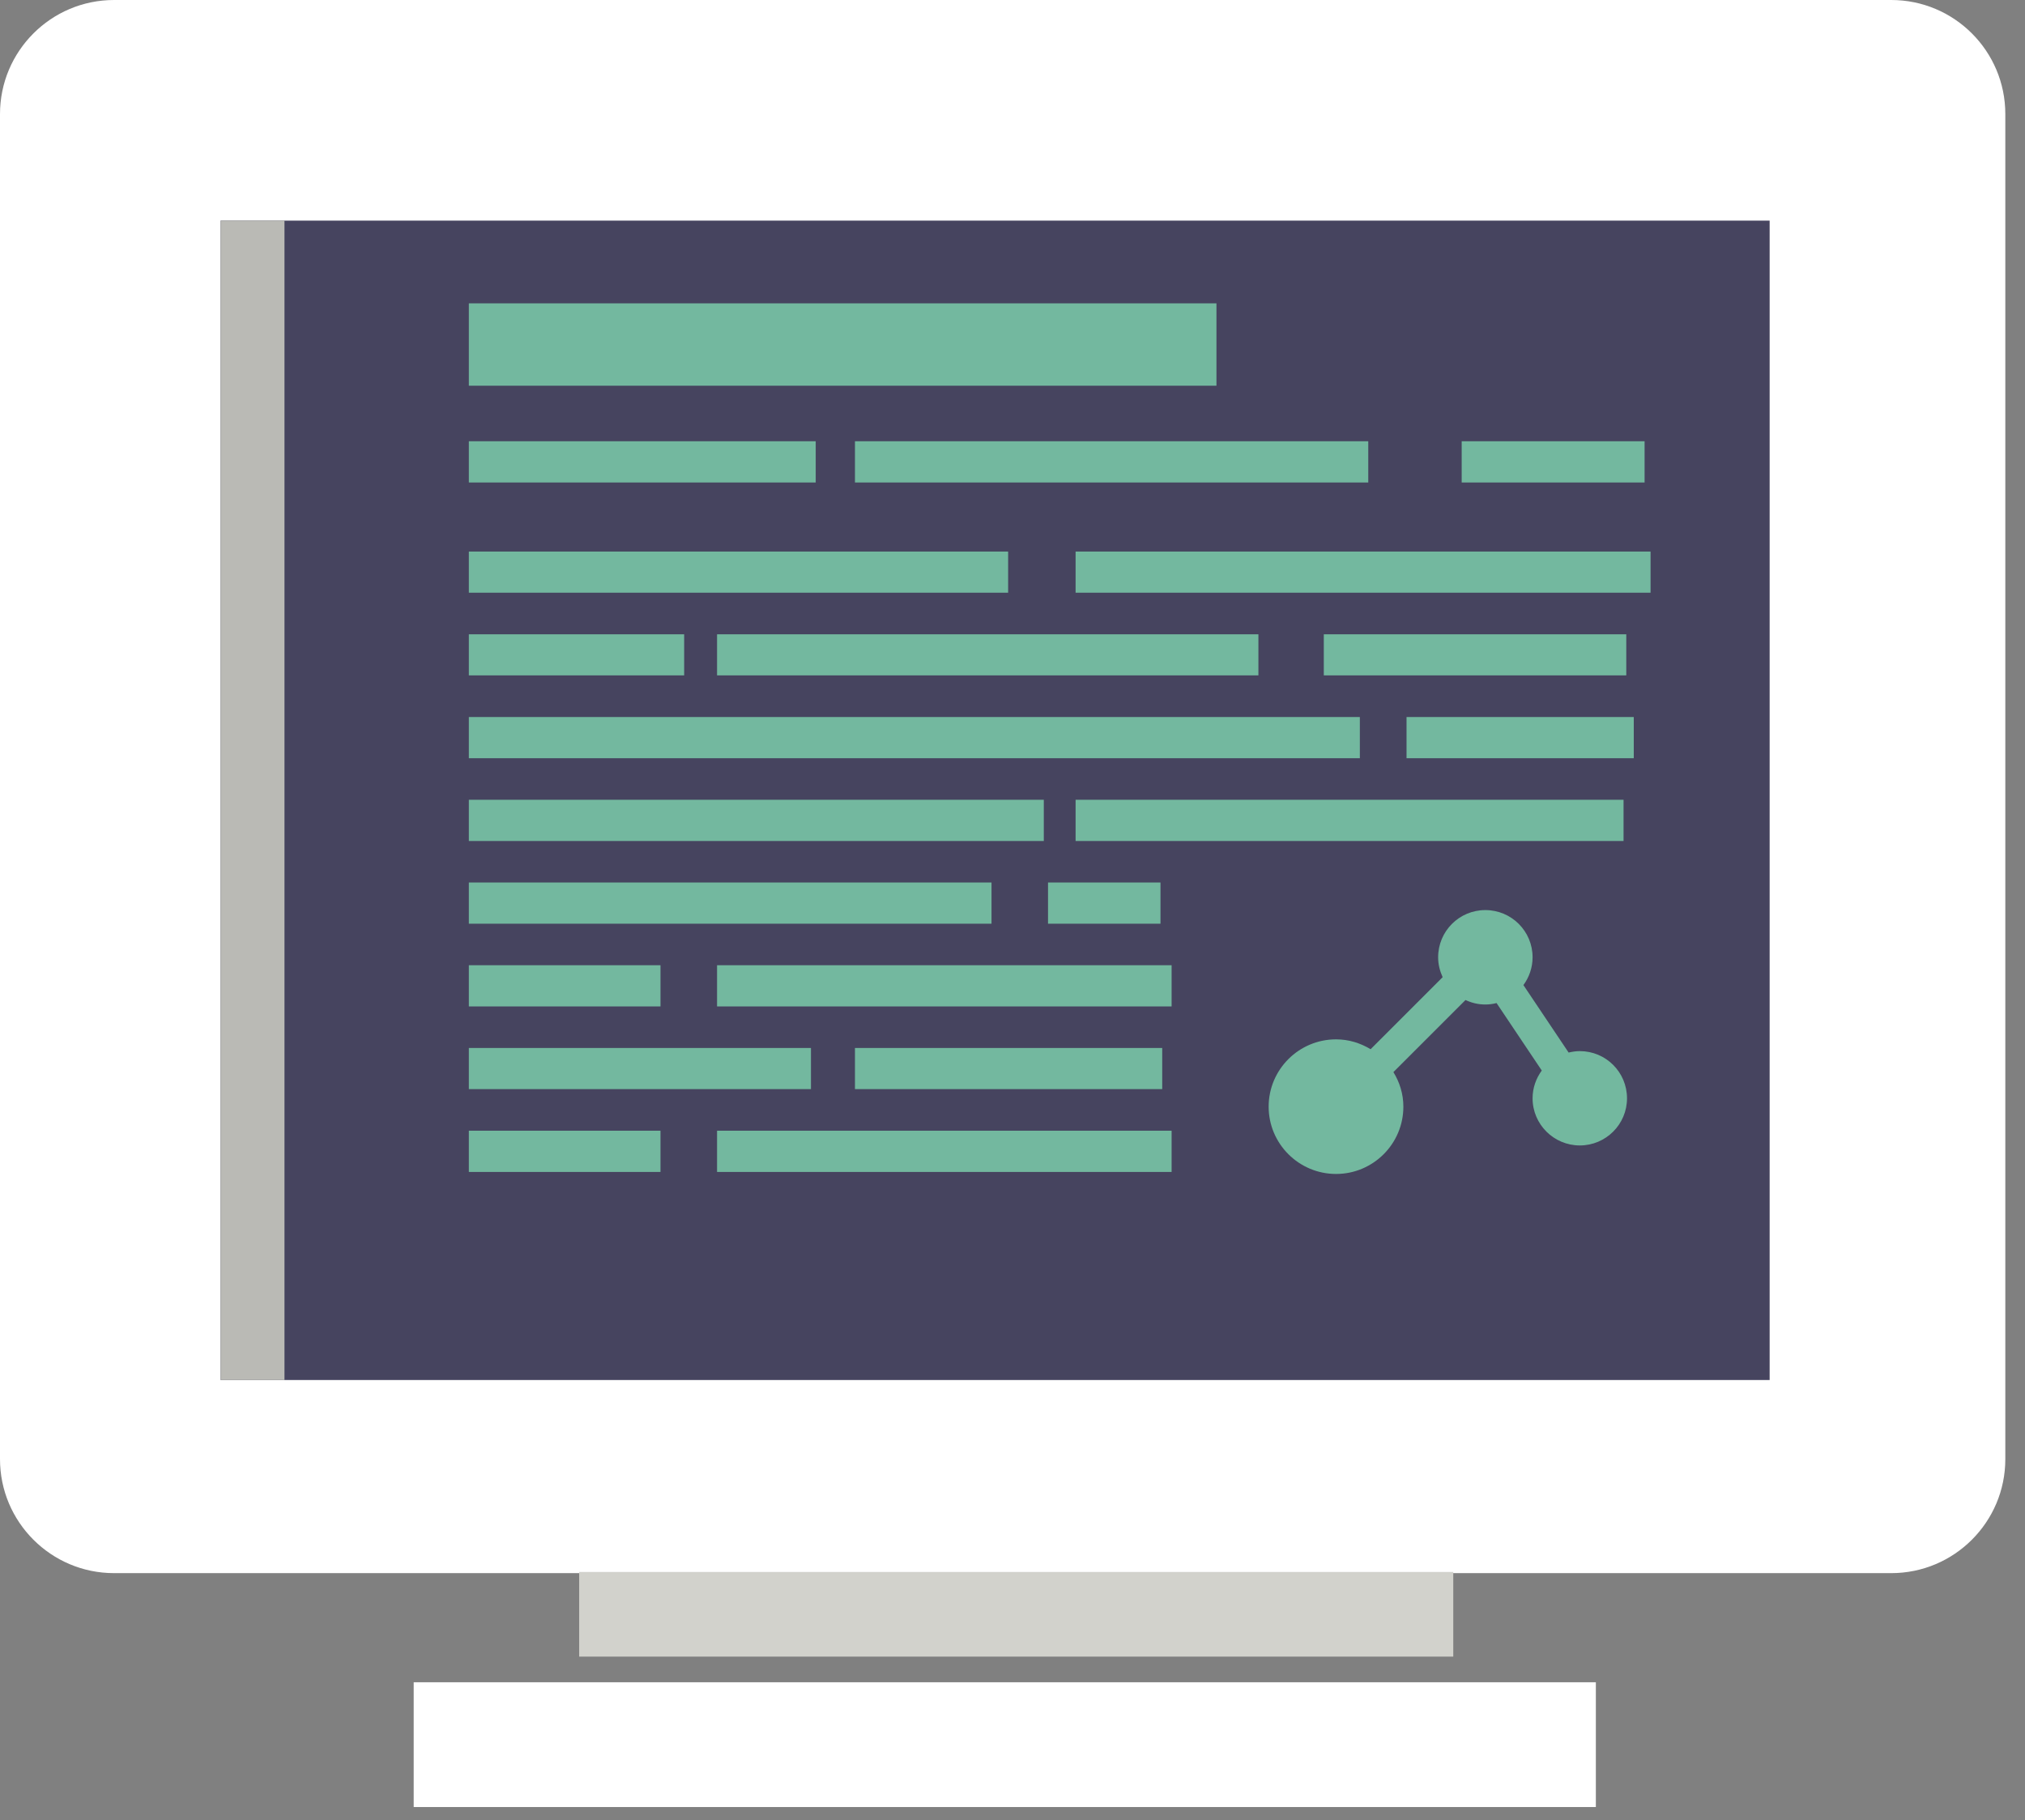 <?xml version="1.0" encoding="UTF-8"?>
<svg width="89px" height="80px" viewBox="0 0 89 80" version="1.1" xmlns="http://www.w3.org/2000/svg" xmlns:xlink="http://www.w3.org/1999/xlink">
    <rect x="0" y="0" width="89" height="80" fill="#808080" stroke="none"/>
    <!-- Generator: Sketch 49.1 (51147) - http://www.bohemiancoding.com/sketch -->
    <title>Group 14</title>
    <desc>Created with Sketch.</desc>
    <defs></defs>
    <g id="Page-1" stroke="none" stroke-width="1" fill="none" fill-rule="evenodd">
        <g id="Avaleht_md" transform="translate(-607, -634)">
            <g id="Group-10" transform="translate(320, 558)">
                <g id="Group-13" transform="translate(0, 76)">
                    <g id="Group-14" transform="translate(287, 0)">
                        <path d="M88.135,64.132 C88.135,66.897 85.89,69.143 83.121,69.143 L5.013,69.143 C2.246,69.143 0,66.897 0,64.132 L0,5.013 C0,2.246 2.246,0 5.013,0 L83.121,0 C85.89,0 88.135,2.246 88.135,5.013 L88.135,64.132" id="Fill-230" fill="#FFFFFF"></path>
                        <polygon id="Fill-231" fill="#46445F" points="9.697 60.655 77.777 60.655 77.777 9.697 9.697 9.697"></polygon>
                        <polygon id="Fill-232" fill="#BABAB5" points="9.697 60.655 12.503 60.655 12.503 9.697 9.697 9.697"></polygon>
                        <polygon id="Fill-233" fill="#73B89F" points="20.606 16.953 53.464 16.953 53.464 13.333 20.606 13.333"></polygon>
                        <polygon id="Fill-234" fill="#73B89F" points="20.606 21.207 35.851 21.207 35.851 19.394 20.606 19.394"></polygon>
                        <polygon id="Fill-235" fill="#73B89F" points="37.576 21.207 60.136 21.207 60.136 19.394 37.576 19.394"></polygon>
                        <polygon id="Fill-236" fill="#73B89F" points="64.242 21.207 72.281 21.207 72.281 19.394 64.242 19.394"></polygon>
                        <polygon id="Fill-237" fill="#73B89F" points="58.182 29.684 71.476 29.684 71.476 27.879 58.182 27.879"></polygon>
                        <polygon id="Fill-238" fill="#73B89F" points="20.606 26.051 44.308 26.051 44.308 24.242 20.606 24.242"></polygon>
                        <polygon id="Fill-239" fill="#73B89F" points="47.273 26.051 72.543 26.051 72.543 24.242 47.273 24.242"></polygon>
                        <polygon id="Fill-240" fill="#73B89F" points="20.606 29.684 30.069 29.684 30.069 27.879 20.606 27.879"></polygon>
                        <polygon id="Fill-241" fill="#73B89F" points="31.515 29.684 55.308 29.684 55.308 27.879 31.515 27.879"></polygon>
                        <polygon id="Fill-242" fill="#73B89F" points="20.606 33.326 59.766 33.326 59.766 31.515 20.606 31.515"></polygon>
                        <polygon id="Fill-243" fill="#73B89F" points="61.818 33.326 71.805 33.326 71.805 31.515 61.818 31.515"></polygon>
                        <polygon id="Fill-244" fill="#73B89F" points="20.606 36.964 45.876 36.964 45.876 35.152 20.606 35.152"></polygon>
                        <polygon id="Fill-245" fill="#73B89F" points="47.273 36.964 71.356 36.964 71.356 35.152 47.273 35.152"></polygon>
                        <polygon id="Fill-246" fill="#73B89F" points="20.606 40.599 43.578 40.599 43.578 38.788 20.606 38.788"></polygon>
                        <polygon id="Fill-247" fill="#73B89F" points="46.061 40.599 51.004 40.599 51.004 38.788 46.061 38.788"></polygon>
                        <polygon id="Fill-248" fill="#73B89F" points="20.606 44.235 29.029 44.235 29.029 42.424 20.606 42.424"></polygon>
                        <polygon id="Fill-249" fill="#73B89F" points="31.515 44.235 51.493 44.235 51.493 42.424 31.515 42.424"></polygon>
                        <polygon id="Fill-250" fill="#73B89F" points="20.606 47.869 35.642 47.869 35.642 46.061 20.606 46.061"></polygon>
                        <polygon id="Fill-251" fill="#73B89F" points="37.576 47.869 51.08 47.869 51.08 46.061 37.576 46.061"></polygon>
                        <polygon id="Fill-252" fill="#73B89F" points="20.606 51.51 29.029 51.51 29.029 49.697 20.606 49.697"></polygon>
                        <polygon id="Fill-253" fill="#73B89F" points="31.515 51.51 51.493 51.51 51.493 49.697 31.515 49.697"></polygon>
                        <path d="M69.434,46.199 C69.262,46.199 69.102,46.225 68.942,46.262 L66.955,43.297 C67.206,42.955 67.358,42.532 67.358,42.075 C67.358,40.927 66.429,40 65.281,40 C64.135,40 63.207,40.927 63.207,42.075 C63.207,42.393 63.284,42.68 63.405,42.949 L60.239,46.115 C59.795,45.847 59.278,45.682 58.721,45.682 C57.088,45.682 55.758,47.006 55.758,48.641 C55.758,50.273 57.088,51.598 58.721,51.598 C60.352,51.598 61.679,50.273 61.679,48.641 C61.679,48.08 61.515,47.567 61.241,47.121 L64.41,43.953 C64.68,44.08 64.968,44.15 65.281,44.15 C65.456,44.15 65.617,44.127 65.775,44.087 L67.762,47.052 C67.512,47.396 67.358,47.815 67.358,48.274 C67.358,49.417 68.29,50.345 69.434,50.345 C70.579,50.345 71.508,49.417 71.508,48.274 C71.508,47.124 70.579,46.199 69.434,46.199" id="Fill-254" fill="#73B89F"></path>
                        <polygon id="Fill-255" fill="#D2D2CC" points="25.455 72.812 63.872 72.812 63.872 69.091 25.455 69.091"></polygon>
                        <polygon id="Fill-256" fill="#FFFFFF" points="18.182 79.423 70.139 79.423 70.139 73.939 18.182 73.939"></polygon>
                    </g>
                </g>
            </g>
        </g>
    </g>
</svg>